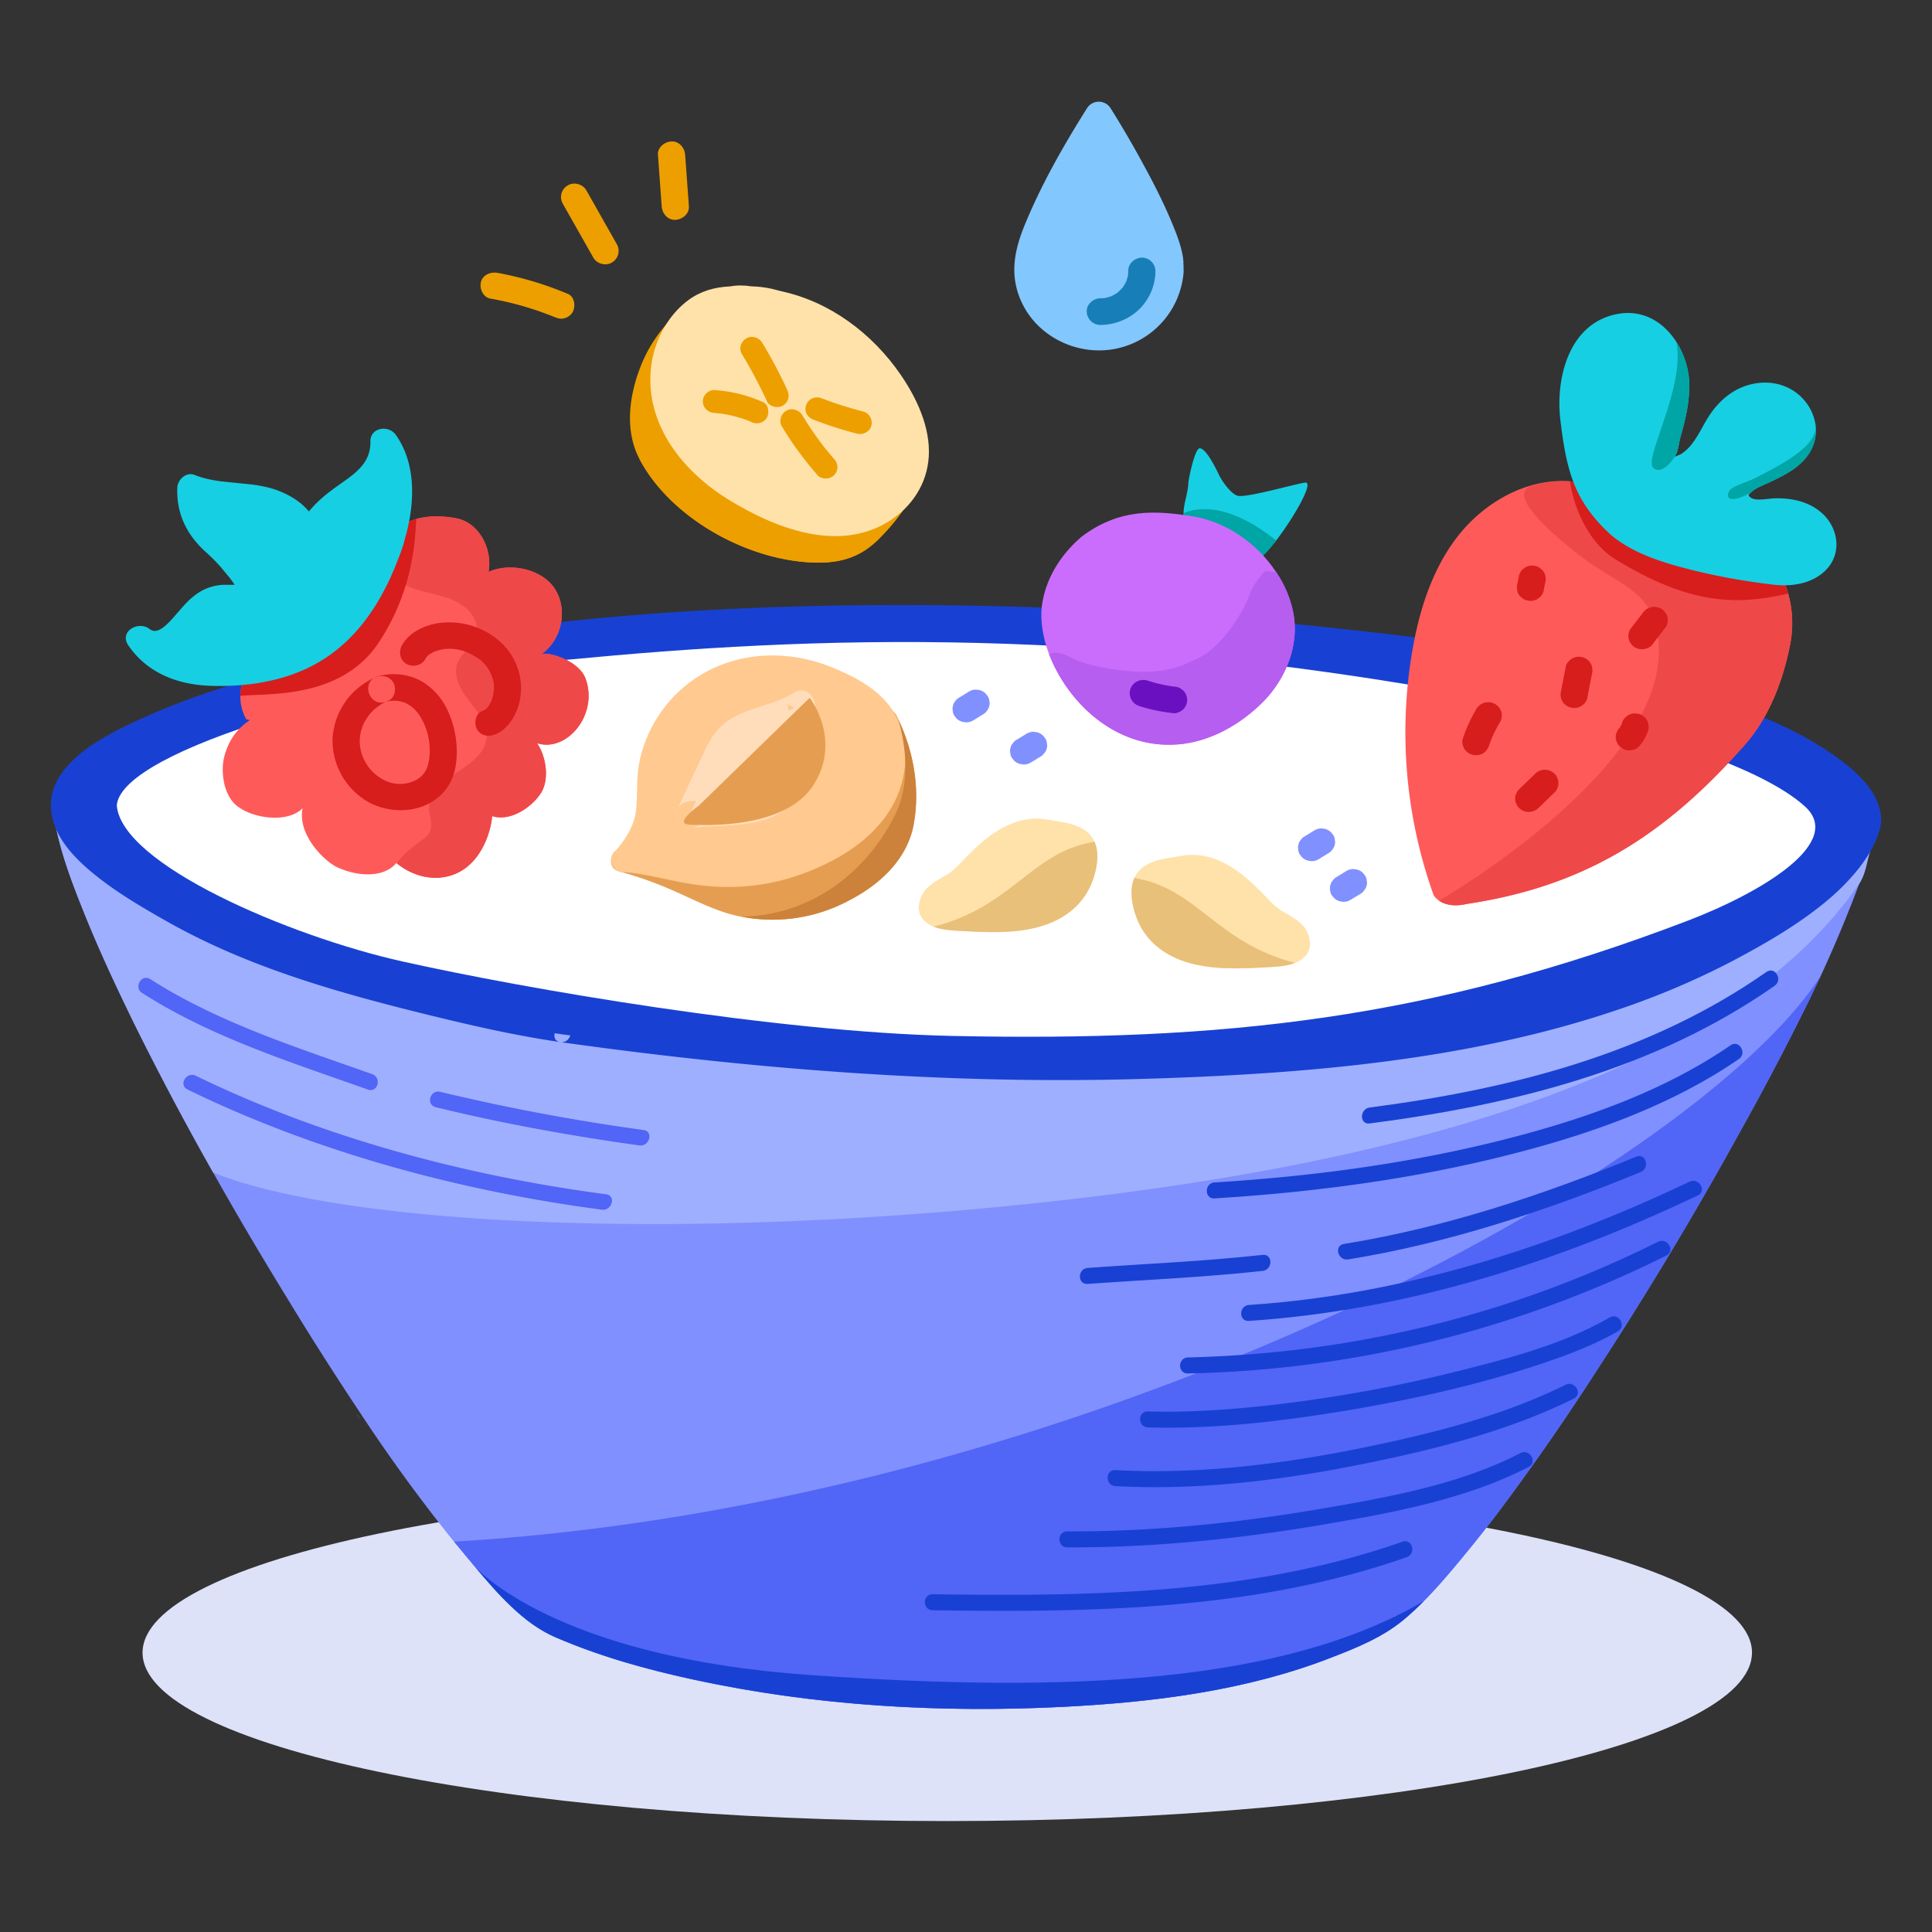 <svg height="38" width="38" xmlns="http://www.w3.org/2000/svg"><rect width="100%" height="100%" fill="#333333" stroke="none"/><g fill="none" fill-rule="evenodd"><path d="M34.46 32.506c0-1.828-7.087-3.311-15.828-3.311S2.804 30.678 2.804 32.506c0 1.83 7.087 3.312 15.828 3.312 8.74 0 15.827-1.483 15.827-3.312" fill="#dde2f8"/><path d="M36.936 16.11c-.038.212-.09.42-.152.627-.066.217-.14.433-.216.646a26.01 26.01 0 0 1-.761 1.822l-.002.002c-.064.132-.126.264-.188.396a54.73 54.73 0 0 1-1.377 2.629l-.32.575a73.448 73.448 0 0 1-2.521 4.159 47.27 47.27 0 0 1-1.868 2.695 25.115 25.115 0 0 1-.752.955c-.04.05-.083.1-.124.148-.321.386-.66.772-1.048 1.095-.407.339-.905.543-1.398.734-1.67.655-3.488.885-5.272.977-2.44.125-4.897-.016-7.287-.532-.928-.201-1.852-.457-2.723-.835a2 2 0 0 1-.234-.117c-.037-.022-.076-.043-.112-.068a2.805 2.805 0 0 1-.216-.152l-.094-.076-.022-.019a3.58 3.58 0 0 1-.173-.154 7.129 7.129 0 0 1-.41-.423 16.24 16.24 0 0 1-.344-.4l-.08-.097a.87.87 0 0 1-.061-.073 2.506 2.506 0 0 1-.065-.078c-.023-.025-.042-.05-.063-.076l-.107-.128-.017-.02a32.73 32.73 0 0 1-1.792-2.452l-.002-.004a64.662 64.662 0 0 1-1.487-2.333c-.5-.814-.987-1.636-1.455-2.47a59.486 59.486 0 0 1-1.552-2.927 61.428 61.428 0 0 1-.37-.772c-.234-.5-.457-1.005-.66-1.518-.224-.561-.438-1.14-.541-1.737-.05-.28.385-.399.434-.117.004.02.01.04.013.06 0 0 35.467-.222 35.419.057" fill="#8090ff"/><path d="m35.805 19.207-.189.396a53.907 53.907 0 0 1-1.376 2.628l-.32.577a73.426 73.426 0 0 1-2.521 4.157 47.29 47.29 0 0 1-1.869 2.696c-.24.324-.489.637-.746.948l-.005.007c-.04.05-.083.1-.123.148-.323.387-.66.77-1.049 1.094-.407.34-.905.544-1.399.735-1.669.655-3.487.885-5.27.977-2.44.125-4.898-.017-7.288-.533-.928-.2-1.852-.457-2.723-.834a2.15 2.15 0 0 1-.234-.117c-.037-.022-.076-.044-.112-.069a2.727 2.727 0 0 1-.216-.151l-.094-.076a5.668 5.668 0 0 1-.604-.596c-.11-.125-.217-.25-.32-.372l-.025-.027-.08-.098a1.356 1.356 0 0 1-.062-.073 2.506 2.506 0 0 1-.065-.078l-.062-.076a5.13 5.13 0 0 0-.107-.128l-.016-.02c12.345-.723 24.32-7.222 26.875-11.115" fill="#5165f7"/><path d="M36.936 16.11c-.038.212-.09.42-.152.627-.066.217-.088.459-.216.646-2.58 3.73-9.013 5.695-17.873 6.44-6.45.54-12.16.18-14.502-.76a59.486 59.486 0 0 1-1.552-2.927 61.428 61.428 0 0 1-.37-.772c-.234-.5-.457-1.005-.66-1.518-.224-.561-.438-1.14-.541-1.737-.05-.28.385-.399.434-.117.004.02.01.04.013.06 0 0 35.467-.222 35.419.057" fill="#9fafff"/><path d="M11.063 20.345c4.484.632 9.06.937 13.586.607 3.665-.267 7.88-.832 11.163-3.344.384-.294.867-.893 1.009-1.355.264-.855-2.014-3.7-17.356-4.167-7.485-.228-14.923.928-17.59 2.726-1.923 1.296.53 2.636 1.579 3.225 1.414.795 3 1.271 4.576 1.664 1.003.25 2.008.5 3.033.644" fill="#1841d3"/><path d="M11.02 20.497c3.784.53 7.608.836 11.432.724 3.188-.093 6.502-.359 9.526-1.415a15.456 15.456 0 0 0 2.139-.926c.674-.358 1.372-.765 1.943-1.273.38-.339.815-.842.925-1.348a.678.678 0 0 0 .004-.261c-.08-.498-.547-.883-.94-1.157-.913-.637-2.026-1.01-3.092-1.313-2.036-.581-4.15-.892-6.254-1.125a80.604 80.604 0 0 0-10.277-.492c-3.363.06-6.765.347-10.05 1.085-1.202.27-2.404.603-3.528 1.108-.784.352-2.086.973-1.81 2.015.129.49.55.873.94 1.175.424.325.888.594 1.355.857 1.54.862 3.243 1.353 4.955 1.777.904.224 1.81.435 2.733.569.202.028.29-.275.085-.304-.906-.13-1.796-.337-2.683-.556a32.062 32.062 0 0 1-2.513-.706c-1.295-.435-2.606-1.028-3.696-1.853-.373-.284-.86-.69-.892-1.19-.033-.548.549-.906.97-1.15.918-.527 1.95-.862 2.97-1.14 2.998-.822 6.144-1.157 9.244-1.308 3.433-.169 6.884-.04 10.308.246 2.307.193 4.62.47 6.876.992 1.243.287 2.511.639 3.638 1.245.501.27 1.05.617 1.29 1.103.015.028.017.023.035.088.01.035.02.07.025.106-.007-.04.003.028.002.061-.003.074.01-.004-.006.053-.153.588-.677 1.097-1.157 1.448-.611.448-1.267.838-1.95 1.174-2.697 1.325-5.743 1.75-8.72 1.974-3.658.276-7.335.146-10.98-.243a85.982 85.982 0 0 1-2.76-.344c-.203-.028-.29.275-.086.304" fill="#1841d3"/><path d="M29.963 13.875c2.168.429 4.627 1.161 5.537 1.986.786.71-.849 1.693-2.32 2.254-5.046 1.925-9.1 2.376-14.472 2.26-3.425-.074-8.373-.923-10.796-1.465-2.225-.498-5.526-1.908-5.615-3.07.09-1.1 5.053-2.5 8.907-2.868 4.675-.446 10.54-.723 18.759.903" fill="#fff"/><path d="M2.795 19.53c1.357.87 2.927 1.363 4.44 1.9.195.07.279-.234.085-.303-1.488-.528-3.028-1.014-4.363-1.868-.174-.11-.335.162-.162.272M3.69 21.43c2.53 1.233 5.351 1.993 8.145 2.363.202.027.29-.276.085-.303-2.764-.366-5.564-1.112-8.068-2.331-.185-.09-.348.181-.162.271M8.573 21.778c1.318.322 2.655.563 4 .751.2.03.288-.274.085-.303a41.048 41.048 0 0 1-4-.751c-.2-.049-.286.254-.085.303" fill="#5165f7"/><path d="m19.138 14.172.194-.12a.2.2 0 0 0 .075-.067.208.208 0 0 0 .048-.09.196.196 0 0 0 .005-.103.194.194 0 0 0-.033-.098l-.041-.053a.263.263 0 0 0-.118-.068l-.071-.01a.279.279 0 0 0-.135.037l-.194.12a.19.19 0 0 0-.075.066.19.19 0 0 0-.048.09.2.2 0 0 0-.005.104c.001.035.012.068.031.097l.042.054a.271.271 0 0 0 .119.067l.07.01a.27.27 0 0 0 .136-.036M20.27 15.001l.194-.119a.2.2 0 0 0 .075-.068.208.208 0 0 0 .048-.089.196.196 0 0 0 .004-.104.194.194 0 0 0-.032-.098l-.042-.053a.263.263 0 0 0-.117-.067l-.072-.01a.279.279 0 0 0-.134.036l-.195.12a.19.19 0 0 0-.075.067.19.19 0 0 0-.048.089.2.2 0 0 0-.004.105c0 .035.011.067.031.097l.042.053a.271.271 0 0 0 .119.067l.07.01a.27.27 0 0 0 .135-.036M25.933 16.902l.194-.12a.2.2 0 0 0 .075-.067.208.208 0 0 0 .048-.09.196.196 0 0 0 .005-.103.194.194 0 0 0-.032-.098l-.042-.053a.263.263 0 0 0-.118-.068l-.071-.01a.279.279 0 0 0-.135.037l-.194.12a.19.19 0 0 0-.075.066.19.19 0 0 0-.048.09.2.2 0 0 0-.004.104c0 .035.011.068.03.097.015.019.03.036.043.054a.271.271 0 0 0 .118.067l.07.01a.27.27 0 0 0 .136-.036M26.56 17.701l.195-.118a.2.2 0 0 0 .075-.069.208.208 0 0 0 .048-.089.196.196 0 0 0 .004-.104.194.194 0 0 0-.032-.097l-.041-.054a.263.263 0 0 0-.118-.067l-.071-.01a.279.279 0 0 0-.135.036l-.194.12a.19.19 0 0 0-.075.067.19.19 0 0 0-.048.09.2.2 0 0 0-.005.104c.001.035.012.067.031.097l.042.053a.271.271 0 0 0 .119.068l.07.01a.27.27 0 0 0 .136-.037" fill="#8090ff"/><path d="M17.945 9.282a1.203 1.203 0 0 1-.246.44c-.29.43-.731.967-1.142 1.068-.791.194-1.989-.197-2.805-.797-.49-.362-1.042-.984-1.11-1.46-.087-.61.133-1.372.53-1.9.07-.091.141-.175.22-.25l.206-.183c.023-.022.045-.044.068-.063l.011-.009h.002c.272-.208.62-.287 1.1-.213 1.196.028 2.285.82 2.888 1.88.036.064.07.128.101.196.195.403.31.86.177 1.29" fill="#ffe2a9"/><path d="m12.133 4.804-.602-1.063c-.068-.12-.246-.17-.366-.093a.263.263 0 0 0-.096.358l.602 1.063c.068.12.246.17.365.094a.265.265 0 0 0 .097-.359M13.55 4.062l-.074-1.017c-.01-.137-.116-.269-.268-.263-.136.006-.278.116-.267.263l.074 1.017c.01.136.116.269.267.262.136-.006.278-.116.267-.262M11.168 5.78a6.661 6.661 0 0 0-1.38-.413c-.137-.024-.295.037-.329.183-.03.128.04.296.187.323a6.328 6.328 0 0 1 .973.254l.16.059.069.027c.009.003.1.04.05.019.07.029.13.047.206.027a.277.277 0 0 0 .16-.12c.06-.113.041-.303-.096-.36" fill="#ed9f00"/><path d="M21.504 17.28a1.35 1.35 0 0 1-.456.651c-.588.455-1.407.42-2.114.382-.177-.011-.393-.016-.57-.087a.563.563 0 0 1-.169-.102c-.185-.168-.138-.41-.014-.597a.228.228 0 0 1 .058-.061c.116-.119.262-.185.407-.276.126-.079.22-.189.322-.294.24-.248.504-.496.821-.648.162-.077.33-.13.51-.144.174-.014.356.026.527.054.247.039.522.105.664.328a.679.679 0 0 1 .038.07c.098.223.05.507-.024.725" fill="#ffe2a9"/><path d="M21.504 17.28a1.35 1.35 0 0 1-.456.651c-.588.455-1.407.42-2.114.382-.177-.011-.393-.016-.57-.087 1.562-.402 1.925-1.471 3.164-1.67.098.223.05.507-.024.725" fill="#e8c079"/><path d="M22.334 17.994c.086.257.24.484.457.65.587.455 1.406.42 2.114.382.176-.011.392-.016.568-.087a.563.563 0 0 0 .17-.102c.185-.168.138-.41.014-.597a.228.228 0 0 0-.058-.061c-.116-.119-.262-.185-.407-.276-.126-.079-.22-.189-.322-.294-.24-.248-.504-.496-.82-.648a1.416 1.416 0 0 0-.51-.144c-.175-.014-.356.026-.527.054-.247.039-.522.105-.665.328a.679.679 0 0 0-.038.07c-.098.222-.049.507.024.725" fill="#ffe2a9"/><path d="M22.334 17.994c.086.257.24.484.457.65.587.455 1.406.42 2.114.382.176-.011.392-.016.568-.087-1.56-.402-1.924-1.471-3.163-1.67-.098.222-.049.507.024.725" fill="#e8c079"/><path d="M23.285 5.255a1.67 1.67 0 0 1-1.452 1.623c-.707.092-1.424-.278-1.73-.915-.253-.525-.16-1.022.051-1.536.328-.8.765-1.566 1.227-2.3a.274.274 0 0 1 .462 0c.257.41.499.83.726 1.256.183.34.354.687.5 1.044.086.21.17.43.202.657l.014.17a.285.285 0 0 0-.012-.093l.006.094-.004.084.003-.012z" fill="#83c7ff"/><path d="M22.191 5.33a.762.762 0 0 1-.008.11l.01-.07a.79.79 0 0 1-.054.196l.027-.062a.81.81 0 0 1-.107.18l.042-.053a.842.842 0 0 1-.15.147l.054-.04a.82.82 0 0 1-.185.104l.064-.026a.832.832 0 0 1-.2.053l.07-.01a.81.81 0 0 1-.112.008c-.14.001-.274.12-.267.262a.268.268 0 0 0 .267.262c.286-.001.565-.112.767-.31s.316-.472.317-.752a.267.267 0 0 0-.267-.262c-.145.006-.267.115-.268.262" fill="#187eb7"/><path d="M35.21 12.675c-.136.697-.408 1.425-.882 1.963-1.59 1.816-3.188 2.797-5.474 3.14-.278.066-.45.004-.548-.062-.076-.052-.107-.105-.107-.105a9.501 9.501 0 0 1-.417-4.83c.14-.8.394-1.604.902-2.248.51-.644 1.306-1.107 2.136-1.07.402.02.78.15 1.15.307.392.165.78.362 1.183.492.474.153.992.221 1.397.506.59.412.797 1.21.66 1.907M10.564 14.618c.18.264.247.72.07.988-.177.267-.588.56-.954.445-.024.327-.252 1.091-.951 1.201-.33.054-.67-.063-.927-.274-.002 0-.004-.002-.006-.004-.233.283-.733.282-1.165.083-.242-.112-.786-.634-.679-1.16-.27.279-.92.225-1.273-.032-.288-.207-.341-.7-.269-.978.083-.33.263-.564.505-.724l-.07-.014s-.122-.19-.118-.463a.92.92 0 0 1 .116-.435l1.57-.672 1.038-1.623.187-.29a.842.842 0 0 1 .55-.457c.26-.076.552-.06.79-.014.45.086.714.611.63 1.054.435-.197 1.082-.049 1.32.357.242.406.115.985-.276 1.257.185-.038.74.144.865.484.26.706-.367 1.459-.953 1.27" fill="#ff5a5a"/><path d="M10.563 14.618c.182.264.248.72.072.988-.177.267-.589.56-.956.446-.023.325-.252 1.09-.95 1.2-.33.054-.67-.063-.927-.274.122-.164.288-.301.455-.423.078-.056.162-.115.2-.202.062-.143-.017-.301-.019-.457-.005-.307.281-.533.543-.7.26-.168.555-.37.588-.676.028-.276-.173-.517-.344-.738-.172-.22-.331-.51-.217-.765.078-.173.267-.277.342-.452.088-.2-.005-.442-.167-.59-.163-.148-.38-.222-.595-.277-.215-.055-.437-.096-.63-.199a1.13 1.13 0 0 1-.507-.542l.187-.292c.253-.537.89-.556 1.34-.47.449.087.714.61.63 1.054.435-.198 1.081-.05 1.32.357.243.406.116.984-.276 1.257.184-.038.74.144.864.484.26.706-.367 1.458-.953 1.271" fill="#ef4848"/><path d="M7.368 13.33a1.397 1.397 0 0 0-.828 1.217 1.396 1.396 0 0 0 .74 1.247c.512.26 1.206.17 1.534-.33.144-.219.182-.517.168-.77a1.927 1.927 0 0 0-.195-.757 1.272 1.272 0 0 0-.508-.545 1.136 1.136 0 0 0-.847-.088c-.332.086-.191.593.142.505a.59.59 0 0 1 .411.022c.131.068.21.15.282.266.174.277.238.668.14.983a.474.474 0 0 1-.28.288.681.681 0 0 1-.523-.002.873.873 0 0 1-.526-.726.816.816 0 0 1 .138-.515c.1-.155.24-.264.422-.343.133-.057.163-.246.097-.358-.08-.134-.234-.151-.367-.094" fill="#d81d1d"/><path d="M8.364 12.965c.01-.02.022-.037.034-.056-.04.06.007-.002.021-.015l.03-.026c-.026.02-.027.021-.002.004.025-.015.05-.031.077-.045l.043-.02c-.027.01-.025.01.004 0 .033-.01.065-.02.1-.028.01-.003.106-.017.063-.013l.086-.005a.94.94 0 0 1 .408.087c.062.03.118.064.176.1.025.017.027.017.004 0l.038.03a1.2 1.2 0 0 1 .06.056c.02.02.038.04.056.062-.036-.042.023.033.03.042.017.027.033.055.048.083.005.01.042.096.025.053.022.057.04.116.05.176-.01-.065 0 .03 0 .043v.081a1.026 1.026 0 0 1-.021.125l-.029.088a.829.829 0 0 1-.02.04c-.013.026-.029.05-.045.075a.467.467 0 0 1-.055.054c.027-.02.03-.021.006-.004-.024.012-.046.025-.071.035-.132.057-.163.248-.096.36.08.133.233.15.367.094.241-.104.394-.361.458-.602a1.198 1.198 0 0 0-.069-.803c-.246-.557-.905-.865-1.505-.782-.282.04-.598.187-.733.447-.066.126-.034.285.095.359.12.068.3.032.367-.095M8.189 10.209c-.026.265-.009 1.318-.734 2.42-.738 1.128-2.188 1.005-2.728 1.057a.927.927 0 0 1 .116-.435l1.57-.672 1.037-1.622.188-.291a.838.838 0 0 1 .551-.457" fill="#d81d1d"/><path d="M7.285 8.685c-.005-.276.355-.335.5-.132.396.56.374 1.3.208 1.941l-.021.071-.032.127-.06.18-.068.173c-.355.915-.921 1.739-1.876 2.147-.567.243-1.205.319-1.82.296-.64-.025-1.233-.263-1.594-.798-.183-.271.202-.488.42-.318.133.103.284-.024.445-.2l.212-.242c.072-.08.146-.155.22-.21a.974.974 0 0 1 .615-.218h.182a2.123 2.123 0 0 0-.109-.15l-.158-.191a3.685 3.685 0 0 0-.186-.196l-.096-.09c-.388-.343-.598-.762-.58-1.28.004-.154.17-.32.338-.254.176.07.36.106.546.129l.56.057c.185.023.369.057.545.125.222.085.417.207.564.367l.034.04.01-.01.013-.015c.147-.174.322-.32.527-.466l.198-.141c.257-.188.47-.386.463-.742z" fill="#17cfe2"/><path d="M16.084 17.73c-.631.216-1.34.171-1.961-.066-.223-.085-.434-.196-.653-.292a9.618 9.618 0 0 0-.822-.324 4.713 4.713 0 0 0-.406-.123c.208-.221.437-.567.484-.863.038-.24.019-.485.035-.727.043-.647.37-1.27.88-1.683a2.504 2.504 0 0 1 1.852-.531 3.35 3.35 0 0 1 1.075.342c.153.075.304.158.438.262.1.071.19.155.27.25.056.067.103.14.143.218l.015-.008c.38.73.447 1.676.238 2.257-.22.616-.956 1.073-1.588 1.288z" fill="#efb26a"/><path d="M17.97 16.223c-.13.679-.655 1.166-1.256 1.48a3.19 3.19 0 0 1-2.27.298c-.405-.1-.772-.294-1.15-.46a7.433 7.433 0 0 0-1.112-.4c-.287-.074-.166-.508.122-.434.197.05.387.117.572.19.33-.333.875-.192 1.493-.263.542-.06 1.509-.303 1.905-.671.396-.365.52-.711.505-1.244-.008-.227-.077-.403-.032-.623.022-.101.2-.287.259-.37.101.07.191.153.27.249.01.011.017.023.026.036.101-.08.256-.084.33.06.014.027.028.056.04.084.302.638.428 1.373.297 2.068" fill="#e59e51"/><path d="M17.587 14.02c-.265-.445-.755-.704-1.226-.895-1.01-.412-2.173-.289-2.99.459-.406.371-.693.88-.797 1.415-.058.3-.034.6-.06.902-.027.317-.194.591-.403.828a.197.197 0 0 0-.084.129l-.003.013a.226.226 0 0 0 .029.162c.006.01.012.02.02.028.003.006.008.011.013.017l.016.015.011.01c.047.038.106.06.166.05.518.043 1.018.21 1.535.263a4.287 4.287 0 0 0 1.776-.163c.93-.3 1.884-.88 2.15-1.863.121-.452.09-.96-.153-1.37" fill="#ffc98f"/><path d="m13.562 16.024.507-1.08c.07-.149.141-.3.252-.422.355-.394.993-.382 1.438-.676.033.352.066.71-.002 1.058-.069.347-.254.689-.566.867a1.685 1.685 0 0 1-.464.162c-.374.086-.783.04-1.165.091" fill="#fdb"/><path d="m13.793 16.157.408-.869c.11-.234.203-.523.421-.685.15-.113.36-.174.563-.237.244-.076.493-.154.71-.293l-.403-.227c.048.52.124 1.172-.28 1.578-.179.18-.46.254-.713.285-.31.037-.626.014-.937.053-.143.018-.267.108-.267.262 0 .128.123.28.267.263.688-.086 1.493.046 2.028-.493.519-.521.5-1.273.437-1.948-.018-.184-.218-.345-.403-.227-.418.27-.972.286-1.38.613-.237.19-.354.469-.478.734-.146.309-.29.618-.434.926-.061.128-.038.282.095.359.116.066.306.035.366-.094" fill="#fdb"/><path d="m13.744 15.846 2.18-2.121s.636.802.09 1.693c-.545.891-2.133.817-2.455.802-.323-.014.185-.374.185-.374" fill="#e59e51"/><path d="M35.211 12.675c-.136.697-.409 1.425-.882 1.963-1.592 1.816-3.19 2.796-5.476 3.141-.277.065-.45.004-.548-.063.818-.488 4.992-3.112 4.231-5.518-.19-.602-.857-.809-1.403-1.223-.791-.606-1.46-1.27-1.015-1.416.259-.085.537-.1.76-.092.254.007.438.045.438.045.39.166 1.433.619 1.837.749.473.154.991.222 1.397.507.311.217.518.544.62.907.093.321.105.672.041 1" fill="#ef4848"/><path d="m30.36 11.627.033-.171a.197.197 0 0 0 .005-.104.185.185 0 0 0-.032-.098.198.198 0 0 0-.07-.073.197.197 0 0 0-.09-.048l-.07-.01a.27.27 0 0 0-.136.037 2.22 2.22 0 0 1-.054.04.263.263 0 0 0-.069.117c-.01.057-.022.113-.033.17a.2.2 0 0 0-.004.105.195.195 0 0 0 .03.098c.018.03.041.055.07.073a.215.215 0 0 0 .091.047l.072.009a.26.26 0 0 0 .134-.036l.055-.04a.256.256 0 0 0 .068-.116M32.527 12.64l.24-.31c.02-.03.03-.063.032-.098a.197.197 0 0 0-.004-.104.208.208 0 0 0-.049-.089.2.2 0 0 0-.074-.068.28.28 0 0 0-.207-.026l-.064.026a.274.274 0 0 0-.096.094l-.24.31a.194.194 0 0 0-.032.098.197.197 0 0 0 .005.104.208.208 0 0 0 .048.09.2.2 0 0 0 .075.068.275.275 0 0 0 .207.026l.063-.026a.274.274 0 0 0 .096-.095M30.797 13.109l-.094.486a.279.279 0 0 0 .027.201.273.273 0 0 0 .366.094c.057-.034.11-.09.123-.156l.094-.485a.281.281 0 0 0-.027-.203.277.277 0 0 0-.16-.12.277.277 0 0 0-.206.027c-.056.035-.11.09-.123.156M29.04 13.941c-.109.183-.198.38-.268.583a.263.263 0 0 0 .027.201.277.277 0 0 0 .16.12.28.28 0 0 0 .207-.025.29.29 0 0 0 .123-.158c.022-.066.048-.131.075-.195l-.027.062c.048-.111.103-.22.165-.323a.266.266 0 0 0 .028-.202.273.273 0 0 0-.123-.157.275.275 0 0 0-.207-.027.278.278 0 0 0-.16.121M31.902 14.224a.944.944 0 0 1-.02.053l.027-.063a.628.628 0 0 1-.08.137l.041-.053-.011.014a.193.193 0 0 0-.056.085.186.186 0 0 0-.023.1.19.19 0 0 0 .023.101c.011.033.03.06.056.085l.054.04a.259.259 0 0 0 .134.036l.072-.009a.272.272 0 0 0 .117-.067.997.997 0 0 0 .11-.15 1.342 1.342 0 0 0 .073-.17.2.2 0 0 0 .004-.104.195.195 0 0 0-.031-.098.198.198 0 0 0-.07-.074.215.215 0 0 0-.09-.047l-.072-.008a.26.26 0 0 0-.135.035 2.22 2.22 0 0 0-.054.041.256.256 0 0 0-.069.116M30.196 15.217l-.316.306a.196.196 0 0 0-.055.084.19.19 0 0 0-.023.101.19.19 0 0 0 .023.102c.01.032.03.06.055.084.051.046.118.08.19.076a.277.277 0 0 0 .188-.076c.106-.102.21-.204.317-.305a.204.204 0 0 0 .055-.085.197.197 0 0 0 .022-.101.194.194 0 0 0-.022-.1.193.193 0 0 0-.055-.086.271.271 0 0 0-.379 0" fill="#d81d1d"/><path d="M17.945 9.28a1.09 1.09 0 0 1-.118.263c.094.06.15.173.07.292a4.122 4.122 0 0 1-.596.753 2.246 2.246 0 0 1-.209.18c-.295.223-.634.3-1.003.298-1.338-.009-2.892-.86-3.513-2.042-.302-.574-.195-1.281.042-1.861.201-.488.507-.847.896-1.195.22-.195.545.122.326.32-.156.14-.298.28-.424.433a.474.474 0 0 1 .09.088c.126.174.105.404.124.616.038.41.247.792.54 1.086.293.293.685.463 1.061.641.616.296 1.647.22 1.825-.044.17-.25.16-.842.406-1.022a.518.518 0 0 1 .307-.094c.195.402.309.86.176 1.289" fill="#ed9f00"/><path d="M14.78 5.632c.131.003.261.019.39.046l.192.049c.963.207 1.792.831 2.349 1.637.32.466.59 1.039.557 1.614-.032.534-.33.993-.788 1.277-1.006.627-2.262.123-3.17-.44-.939-.584-1.677-1.558-1.489-2.7.076-.46.333-.929.718-1.212.245-.181.524-.256.814-.269.13-.024.271-.026.426-.002z" fill="#ffe2a9"/><path d="M25.1 10.631c-.183.237-.358.418-.446.421-.252.01-1.117-.574-1.274-.713a.31.31 0 0 1-.1-.244c-.004-.18.086-.397.093-.589.004-.093.13-.695.226-.689.131.007.323.413.38.529.055.115.231.366.361.404.172.05 1.157-.24 1.334-.258.175-.016-.215.672-.574 1.14" fill="#17cfe2"/><path d="M25.1 10.631c-.183.237-.358.418-.446.421-.252.01-1.117-.574-1.274-.713a.31.31 0 0 1-.1-.244c.235-.105.854-.238 1.82.536" fill="#00a5a5"/><path d="M24.852 13.795c-.45.456-1.061.805-1.708.848-1.228.084-2.158-.852-2.511-1.779-.125-.335-.177-.67-.14-.953.068-.509.351-.985.77-1.346.756-.581 1.488-.519 2.173-.413.668.101 1.286.53 1.66 1.094.17.25.289.53.343.816.117.62-.14 1.275-.587 1.733" fill="#cb6dfc"/><path d="M24.852 13.795c-.45.456-1.061.805-1.708.848-1.228.084-2.158-.852-2.511-1.779a.217.217 0 0 1 .057-.018c.133-.028.267.032.389.094.238.125.643.202.911.237.828.11 1.21-.042 1.624-.257.352-.183.781-.734.973-1.25.061-.163.17-.3.287-.43.033-.036.18.032.223.006.17.25.288.53.342.816.117.62-.14 1.275-.587 1.733" fill="#b65eef"/><path d="M22.415 13.889c.216.07.442.114.668.139.064.007.146-.034.189-.076a.26.26 0 0 0 0-.371l-.054-.041a.273.273 0 0 0-.135-.036l-.03-.004.071.01a3.203 3.203 0 0 1-.566-.127.28.28 0 0 0-.207.027.273.273 0 0 0-.123.157.268.268 0 0 0 .187.322" fill="#6a10c1"/><path d="M14.593 6.966c.181.3.346.61.493.928.05.109.218.143.315.082.113-.072.136-.193.082-.31a9.29 9.29 0 0 0-.493-.928c-.061-.101-.21-.147-.314-.081-.105.066-.15.2-.083.309M15 7.906a2.789 2.789 0 0 0-.946-.234c-.12-.008-.236.11-.23.226.005.128.1.216.23.225.056.004.112.01.169.017l-.062-.008a2.52 2.52 0 0 1 .563.145c.007.003.015.005.022.009.016.006.009.003-.02-.01.014.003.03.014.042.02a.25.25 0 0 0 .177.022.237.237 0 0 0 .139-.103c.052-.099.034-.258-.083-.31M16.977 8.094a7.687 7.687 0 0 1-.843-.27.231.231 0 0 0-.283.158.224.224 0 0 0 .023.173.262.262 0 0 0 .137.104c.276.106.557.197.844.27.116.03.255-.038.283-.157a.229.229 0 0 0-.16-.278M15.38 8.39c.203.338.439.658.7.956.08.09.246.086.326 0 .09-.095.084-.224 0-.319a5.853 5.853 0 0 1-.179-.213l-.021-.026c-.02-.025.024.031.004.006l-.04-.054a6.168 6.168 0 0 1-.392-.578c-.062-.102-.211-.147-.316-.082-.105.067-.148.2-.083.31" fill="#ed9f00"/><path d="M7.01 27.806c.022.03.044.062.064.094a.171.171 0 0 1-.025-.03l-.002-.004c-.013-.019-.026-.039-.037-.06" fill="#6e86ff"/><g fill="#1841d3"><path d="M24.834 24.682c-1.142.126-2.294.174-3.44.256-.204.014-.206.33 0 .315 1.146-.082 2.298-.13 3.44-.256.203-.022.205-.337 0-.315M32.184 22.75c-1.854.76-3.764 1.396-5.751 1.717-.203.034-.117.337.085.304 1.988-.322 3.897-.958 5.751-1.718.187-.077.105-.38-.085-.303M33.231 23.242c-2.727 1.297-5.626 2.222-8.665 2.425-.205.013-.206.328 0 .314 3.099-.207 6.046-1.145 8.827-2.468.186-.088.023-.36-.162-.271M34.743 19.117c-2.304 1.613-5.032 2.306-7.802 2.666-.202.026-.205.341 0 .314 2.826-.367 5.613-1.062 7.964-2.708.167-.117.007-.39-.162-.272"/><path d="M34.038 20.56c-1.34.918-2.916 1.465-4.488 1.862-1.85.466-3.754.717-5.66.835-.204.013-.206.327 0 .314 1.934-.12 3.867-.373 5.745-.846 1.596-.402 3.206-.961 4.565-1.894.167-.115.008-.388-.162-.272M32.611 24.424c-2.885 1.441-6.008 2.198-9.244 2.275-.207.006-.208.32 0 .315a22.102 22.102 0 0 0 9.406-2.318c.184-.092.022-.364-.162-.272M30.791 27.238c-1.23.61-2.618.956-3.96 1.232-1.6.328-3.253.534-4.89.445-.207-.01-.206.304 0 .315 1.664.09 3.347-.123 4.975-.457 1.372-.281 2.78-.64 4.038-1.264.184-.091.022-.363-.163-.271M29.904 28.581c-1.192.618-2.615.872-3.929 1.096-1.642.281-3.315.45-4.982.443-.207 0-.207.314 0 .315 1.696.006 3.397-.168 5.067-.454 1.344-.23 2.788-.497 4.006-1.128.183-.095.02-.366-.162-.272M31.658 25.914c-.9.52-1.963.8-2.969 1.051a27.903 27.903 0 0 1-4.053.71c-.683.067-1.37.105-2.056.086-.207-.005-.207.31 0 .315 1.31.036 2.625-.12 3.913-.334 1.301-.218 2.601-.506 3.85-.927.506-.171 1.015-.362 1.478-.63.177-.103.016-.374-.163-.271M27.583 30.324c-2.963 1.04-6.125 1.077-9.237 1.033-.206-.003-.207.312 0 .315 3.139.045 6.333.005 9.323-1.045.193-.068.11-.371-.086-.303"/></g><path d="M35.17 11.675c-.998.231-1.92.231-3.393-.672-.596-.365-.844-1.137-.899-1.536.254.007.439.045.439.045.39.166 1.433.62 1.836.749.474.154.992.223 1.396.507.312.217.518.544.622.907" fill="#d81d1d"/><path d="M35.934 11.19c-.258.28-.665.353-1.033.312a12.969 12.969 0 0 1-1.538-.27c-.575-.142-1.2-.317-1.662-.698-.348-.31-.623-.672-.775-1.11-.133-.376-.192-.793-.238-1.187-.092-.827.185-1.922 1.177-2.07.484-.069.871.189 1.108.559.151.237.24.518.252.79a2.78 2.78 0 0 1-.08.723c-.027.123-.06.245-.095.367-.02.072-.035.196-.066.289l-.006.015-.03.062c-.001.004-.001.007-.003.01h.005c.04-.023.087-.033.126-.058a.89.89 0 0 0 .228-.228c.116-.156.195-.334.299-.497.22-.346.545-.61.969-.664.377-.05.748.096.968.404a.946.946 0 0 1 .165.392.825.825 0 0 1-.118.581c-.19.302-.532.457-.848.604-.095.043-.202.084-.282.153-.07.063-.086.069-.025.117.094.075.346.02.457.016.335-.012.685.06.934.28a.787.787 0 0 1 .123.13c.226.293.243.7-.012.977" fill="#17cfe2"/><path d="M33.225 7.517c.01.242-.028.486-.08.722-.027.122-.06.246-.095.366-.02.073-.035.198-.067.29l-.005.016-.03.061s-.25.406-.434.225c-.185-.18.637-1.58.459-2.47.15.235.24.517.252.79" fill="#00a5a5"/><path d="M17.3 10.588a2.145 2.145 0 0 1-.208.18c-.294.223-.634.3-1.002.299-1.34-.01-2.893-.86-3.514-2.042l.133-.109s.458.823 2.015 1.504c.835.365 1.64.439 2.576.168" fill="#ed9f00"/><path d="M17.97 16.223c-.13.679-.655 1.166-1.256 1.48a3.19 3.19 0 0 1-2.131.327c1.431-.03 2.472-.923 3.006-1.971.37-.723.18-1.538.083-1.904.302.638.428 1.373.297 2.068" fill="#cc823a"/><path d="M28.003 31.494c-.127.128-.257.25-.395.365-.408.339-.905.543-1.399.734-1.67.655-3.488.885-5.271.977-2.44.125-4.898-.016-7.288-.533-.929-.2-1.851-.457-2.723-.834-.642-.276-1.139-.861-1.581-1.381.228.24 1.874 1.791 6.563 2.122 5.09.357 9.303.179 12.09-1.449l.004-.001" fill="#1841d3"/><path d="M34.596 9.366c.313-.168 1.172-.572 1.11-1.002l-.001-.032a.824.824 0 0 1-.118.58c-.19.302-.532.457-.848.604-.095.043-.202.085-.281.153-.072.063-.47.251-.47.07s.293-.206.608-.373" fill="#00a5a5"/></g></svg>